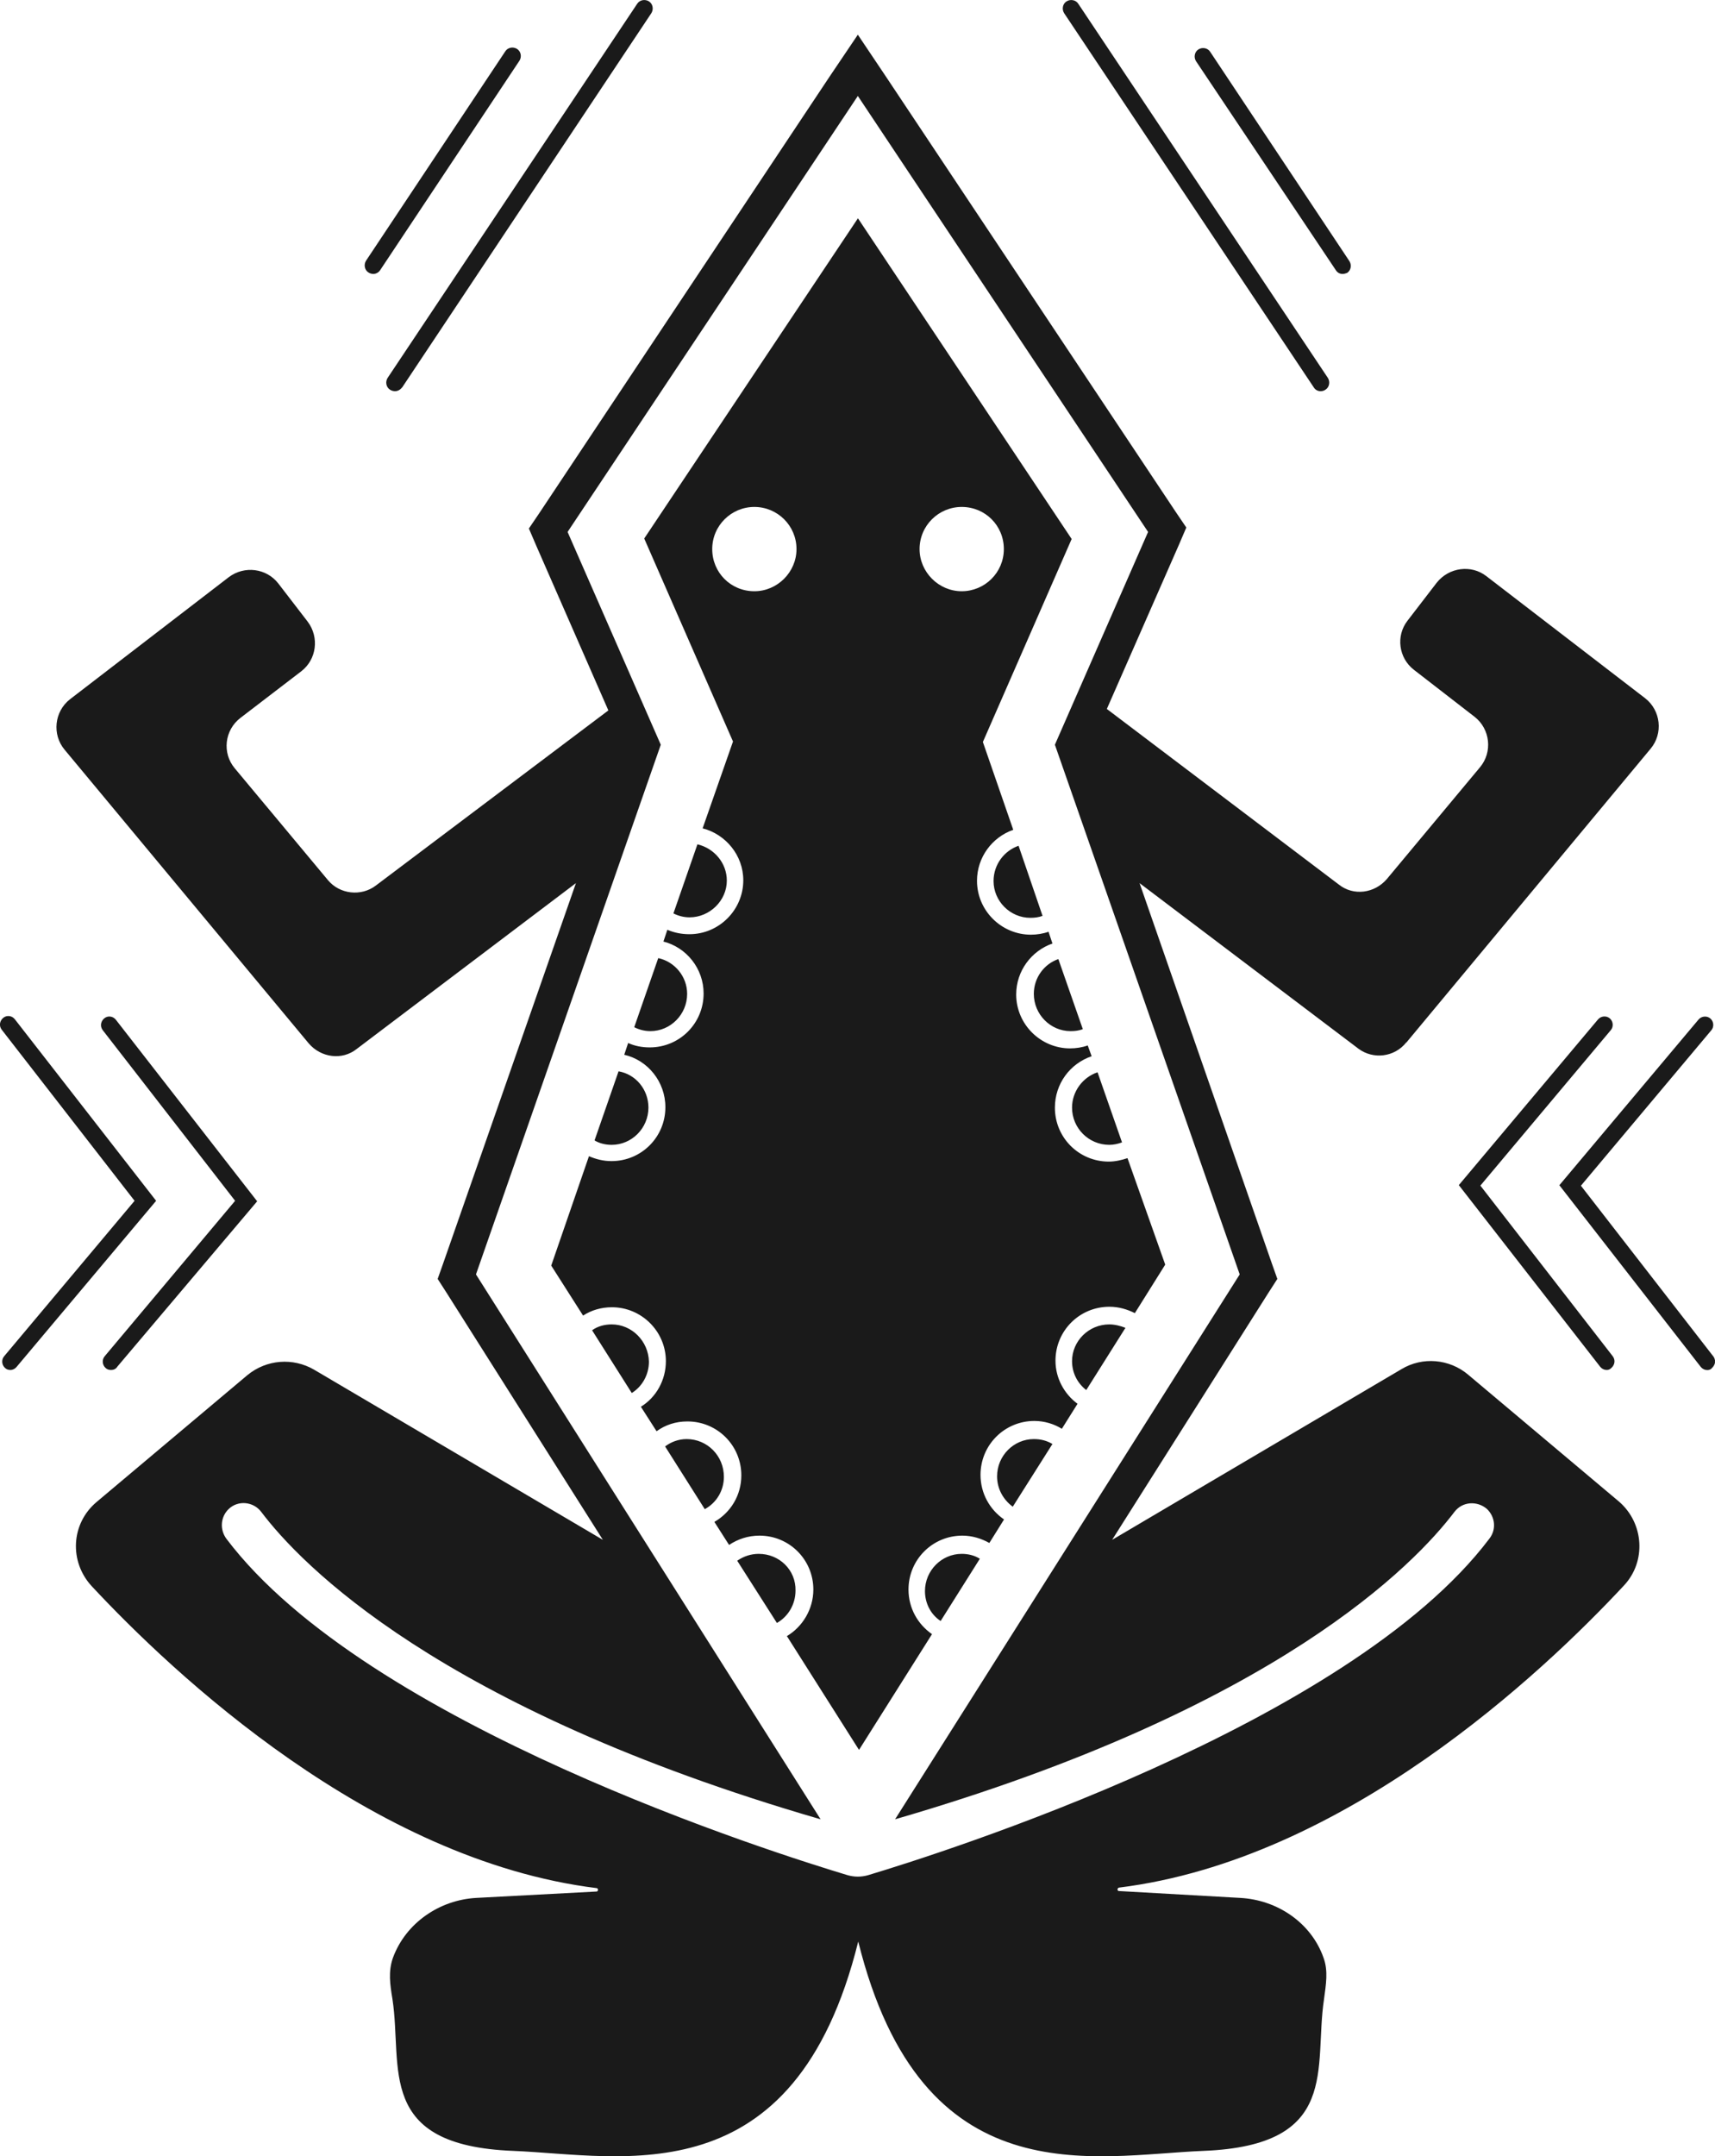 <?xml version="1.0" encoding="UTF-8"?>
<!DOCTYPE svg PUBLIC "-//W3C//DTD SVG 1.1//EN" "http://www.w3.org/Graphics/SVG/1.1/DTD/svg11.dtd">
<!-- Creator: CorelDRAW (Evaluation Version) -->
<svg xmlns="http://www.w3.org/2000/svg" xml:space="preserve" width="0.833in" height="1.047in" version="1.1" style="shape-rendering:geometricPrecision; text-rendering:geometricPrecision; image-rendering:optimizeQuality; fill-rule:evenodd; clip-rule:evenodd"
viewBox="0 0 175.01 219.98"
 xmlns:xlink="http://www.w3.org/1999/xlink"
 xmlns:xodm="http://www.corel.com/coreldraw/odm/2003">
 <defs>
  <style type="text/css">
   <![CDATA[
    .fil0 {fill:#1A1A1A;fill-rule:nonzero}
   ]]>
  </style>
 </defs>
 <g id="Layer_x0020_1">
  <path class="fil0" d="M143.52 106.36l24.92 -29.97c1.3,-1.55 1.05,-3.9 -0.55,-5.15l-16.21 -12.46c-1.55,-1.2 -3.8,-0.9 -5.05,0.65l-3 3.9c-1.2,1.55 -0.9,3.8 0.65,5l6.2 4.8c1.6,1.25 1.85,3.6 0.55,5.15l-9.51 11.41c-1.25,1.45 -3.4,1.75 -4.9,0.55l-23.67 -17.91 7.36 -16.76 0.75 -1.75 -1.05 -1.55 -29.62 -44.48 -2.85 -4.25 -2.9 4.3 -29.62 44.53 -1.05 1.55 0.75 1.75 7.36 16.81 -23.72 17.86c-1.5,1.15 -3.7,0.9 -4.9,-0.55l-9.51 -11.41c-1.3,-1.55 -1.05,-3.9 0.6,-5.15l6.2 -4.75c1.55,-1.2 1.85,-3.45 0.65,-5.05l-3 -3.9c-1.2,-1.55 -3.45,-1.85 -5.05,-0.65l-16.21 12.46c-1.6,1.25 -1.85,3.6 -0.55,5.15l24.92 29.97c1.25,1.45 3.4,1.75 4.9,0.55l22.36 -16.91 -13.56 38.83 -0.55 1.55 0.9 1.4 15.96 25.22 -29.47 -17.36c-2.15,-1.25 -4.85,-1.05 -6.8,0.55l-15.41 12.96c-2.6,2.2 -2.8,6.05 -0.5,8.56 8.35,8.96 28.52,27.97 51.53,30.82 0.2,0 0.2,0.35 0,0.35l-12.26 0.65c-3.75,0.2 -7.2,2.55 -8.51,6.1 -0.5,1.4 -0.3,2.75 -0.05,4.25 1.05,6.95 -1.75,14.91 12.31,15.46 11.16,0.45 28.72,4.85 35.22,-21.36 6.5,26.22 24.02,21.81 35.22,21.36 14.06,-0.55 11.26,-8.51 12.31,-15.46 0.2,-1.5 0.45,-2.9 -0.05,-4.25 -1.25,-3.55 -4.7,-5.9 -8.51,-6.1l-12.36 -0.7c-0.2,0 -0.2,-0.3 0,-0.35 23.01,-2.85 43.18,-21.86 51.53,-30.82 2.3,-2.45 2.05,-6.35 -0.5,-8.56l-15.41 -12.96c-1.9,-1.6 -4.65,-1.85 -6.8,-0.55l-29.52 17.41 15.96 -25.22 0.9 -1.4 -0.55 -1.55 -13.51 -38.83 22.36 16.91c1.5,1.1 3.65,0.85 4.85,-0.65zm31.49 32.39l0 0.29c-0.04,0.2 -0.15,0.39 -0.32,0.54 -0.05,0.1 -0.25,0.2 -0.45,0.2 -0.25,0 -0.5,-0.1 -0.7,-0.35l-14.41 -18.51 14.21 -16.91c0.3,-0.35 0.85,-0.4 1.2,-0.1 0.35,0.3 0.4,0.85 0.1,1.2l-13.31 15.86 13.51 17.41c0.09,0.12 0.14,0.24 0.16,0.37zm-48.5 -8.73l-35.17 55.59c38.97,-11.31 53.08,-26.07 57.09,-31.37 0.8,-1.05 2.3,-1.15 3.3,-0.3 0.85,0.8 1,2.1 0.25,3.05 -14.36,19.01 -56.24,32.17 -63.39,34.32 -0.7,0.2 -1.4,0.2 -2.1,0 -7.16,-2.15 -49.03,-15.31 -63.39,-34.32 -0.7,-0.95 -0.6,-2.25 0.25,-3.05 0.95,-0.9 2.5,-0.75 3.3,0.3 4,5.3 18.11,20.06 57.09,31.37l-35.17 -55.59 15.26 -43.73 3.6 -10.31 -9.51 -21.71 29.62 -44.48 29.62 44.48 -9.51 21.71 3.6 10.31 15.26 43.73zm-18.51 -32.17c-1.45,0.5 -2.5,1.9 -2.5,3.55 0,2.1 1.7,3.8 3.75,3.8 0.45,0 0.85,-0.05 1.25,-0.2l-2.5 -7.16zm5.2 37.27c-2.1,0 -3.8,1.7 -3.8,3.75 0,1.2 0.55,2.25 1.45,2.95l4 -6.35c-0.5,-0.2 -1.1,-0.35 -1.65,-0.35zm-15.06 23.41c-2.05,0 -3.75,1.7 -3.75,3.8 0,1.25 0.6,2.4 1.6,3.05l4 -6.35c-0.55,-0.35 -1.2,-0.5 -1.85,-0.5zm-28.07 -11.71c-0.85,0 -1.6,0.3 -2.2,0.75l4.05 6.4c1.2,-0.65 1.95,-1.9 1.95,-3.3 0,-2.15 -1.7,-3.85 -3.8,-3.85zm-6.95 -37.52l-2.45 7.05c0.5,0.3 1.1,0.45 1.75,0.45 2.05,0 3.75,-1.7 3.75,-3.8 0,-1.85 -1.3,-3.4 -3.05,-3.7zm8.05 -23.16l-2.45 7.05c0.5,0.25 1.05,0.4 1.65,0.4 2.05,0 3.8,-1.7 3.8,-3.75 0,-1.8 -1.3,-3.3 -3,-3.7zm43.88 32.02c-0.6,0.2 -1.25,0.35 -1.9,0.35 -3.05,0 -5.5,-2.45 -5.5,-5.5 0,-2.45 1.55,-4.5 3.75,-5.25l-0.4 -1.1c-0.55,0.2 -1.2,0.3 -1.8,0.3 -3,0 -5.5,-2.45 -5.5,-5.5 0,-2.4 1.55,-4.45 3.7,-5.2l-0.4 -1.2c-0.55,0.2 -1.2,0.3 -1.8,0.3 -3,0 -5.5,-2.45 -5.5,-5.5 0,-2.4 1.55,-4.45 3.7,-5.2l-3.1 -8.96 9.06 -20.71 -21.81 -32.72 -21.81 32.67 9.06 20.71 -3.1 8.86c2.35,0.6 4.15,2.75 4.15,5.3 0,3 -2.45,5.5 -5.5,5.5 -0.8,0 -1.55,-0.15 -2.25,-0.45l-0.4 1.2c2.35,0.6 4.1,2.75 4.1,5.3 0,3.05 -2.45,5.5 -5.5,5.5 -0.8,0 -1.55,-0.15 -2.2,-0.45l-0.4 1.2c2.4,0.55 4.2,2.75 4.2,5.35 0,3.05 -2.45,5.5 -5.5,5.5 -0.85,0 -1.6,-0.2 -2.3,-0.5l-3.85 11.16 3.25 5.1c0.85,-0.55 1.85,-0.85 2.95,-0.85 3,0 5.5,2.45 5.5,5.5 0,1.95 -1,3.7 -2.55,4.65l1.6 2.5c0.9,-0.65 1.95,-1 3.15,-1 3.05,0 5.5,2.45 5.5,5.5 0,2.05 -1.1,3.8 -2.75,4.75l1.5 2.35c0.9,-0.6 1.95,-0.95 3.1,-0.95 3.05,0 5.5,2.45 5.5,5.5 0,2 -1.1,3.8 -2.7,4.75l7.36 11.61 7.45 -11.81c-1.45,-1 -2.4,-2.65 -2.4,-4.55 0,-3.05 2.45,-5.5 5.5,-5.5 1,0 1.95,0.3 2.75,0.75l1.5 -2.4c-1.45,-1 -2.4,-2.65 -2.4,-4.55 0,-3.05 2.45,-5.5 5.5,-5.5 1,0 2,0.3 2.8,0.8l1.6 -2.55c-1.35,-1 -2.25,-2.6 -2.25,-4.4 0,-3.05 2.45,-5.5 5.5,-5.5 0.95,0 1.8,0.25 2.6,0.65l3.1 -4.95 -3.85 -10.86zm-38.07 -57.84c-2.4,0 -4.3,-1.9 -4.3,-4.3 0,-2.4 1.95,-4.3 4.3,-4.3 2.35,0 4.3,1.9 4.3,4.3 0,2.35 -1.95,4.3 -4.3,4.3zm16.86 -4.3c0,-2.4 1.95,-4.3 4.3,-4.3 2.4,0 4.3,1.9 4.3,4.3 0,2.4 -1.95,4.3 -4.3,4.3 -2.35,0 -4.3,-1.95 -4.3,-4.3zm-26.67 41.73l-2.45 7.05c0.5,0.25 1.05,0.4 1.65,0.4 2.05,0 3.75,-1.7 3.75,-3.8 0,-1.8 -1.3,-3.3 -2.95,-3.65zm-4.75 37.37c-0.75,0 -1.45,0.2 -2,0.6l4.05 6.4c1.05,-0.65 1.75,-1.85 1.75,-3.2 -0.05,-2.1 -1.75,-3.8 -3.8,-3.8zm15.01 23.41c-0.8,0 -1.55,0.25 -2.2,0.7l4.05 6.35c1.15,-0.65 1.9,-1.9 1.9,-3.3 0.05,-2.1 -1.65,-3.75 -3.75,-3.75zm28.07 -11.71c-2.05,0 -3.75,1.7 -3.75,3.8 0,1.3 0.65,2.4 1.6,3.1l4.05 -6.4c-0.6,-0.35 -1.2,-0.5 -1.9,-0.5zm6.5 -37.42c-1.5,0.5 -2.6,1.95 -2.6,3.6 0,2.1 1.7,3.8 3.8,3.8 0.45,0 0.9,-0.1 1.3,-0.25l-2.5 -7.16zm-8.06 -23.11c-1.45,0.5 -2.55,1.9 -2.55,3.6 0,2.05 1.7,3.75 3.75,3.75 0.45,0 0.85,-0.05 1.25,-0.2l-2.45 -7.16zm30.82 -46.38c-0.3,0 -0.55,-0.15 -0.7,-0.4l-25.47 -38.17c-0.25,-0.4 -0.15,-0.95 0.25,-1.2 0.4,-0.25 0.95,-0.15 1.2,0.25l25.47 38.17c0.25,0.4 0.15,0.95 -0.25,1.2 -0.15,0.1 -0.3,0.15 -0.5,0.15zm2.25 -11.96c-0.3,0 -0.55,-0.15 -0.7,-0.4l-14.26 -21.31c-0.25,-0.4 -0.15,-0.95 0.25,-1.2 0.4,-0.25 0.95,-0.15 1.2,0.25l14.21 21.36c0.25,0.4 0.15,0.95 -0.25,1.2 -0.15,0.05 -0.3,0.1 -0.45,0.1zm-96.71 11.96c-0.15,0 -0.35,-0.05 -0.5,-0.15 -0.4,-0.25 -0.5,-0.8 -0.25,-1.2l25.47 -38.17c0.25,-0.4 0.8,-0.5 1.2,-0.25 0.4,0.25 0.5,0.8 0.25,1.2l-25.42 38.17c-0.2,0.25 -0.45,0.4 -0.75,0.4zm-2.2 -11.96c-0.15,0 -0.35,-0.05 -0.5,-0.15 -0.4,-0.25 -0.5,-0.8 -0.25,-1.2l14.21 -21.36c0.25,-0.4 0.8,-0.5 1.2,-0.25 0.4,0.25 0.5,0.8 0.25,1.2l-14.21 21.36c-0.15,0.25 -0.45,0.4 -0.7,0.4zm125.88 111.82c-0.25,0 -0.5,-0.1 -0.7,-0.35l-14.41 -18.51 14.21 -16.91c0.3,-0.35 0.85,-0.4 1.2,-0.1 0.35,0.3 0.4,0.85 0.1,1.2l-13.31 15.86 13.51 17.41c0.3,0.4 0.2,0.9 -0.15,1.2 -0.1,0.1 -0.25,0.2 -0.45,0.2zm-152.65 0c-0.2,0 -0.4,-0.05 -0.55,-0.2 -0.35,-0.3 -0.4,-0.85 -0.1,-1.2l13.31 -15.86 -13.51 -17.41c-0.3,-0.4 -0.2,-0.9 0.15,-1.2 0.35,-0.3 0.9,-0.25 1.2,0.15l14.41 18.51 -14.26 16.86c-0.15,0.25 -0.4,0.35 -0.65,0.35zm-10.26 0c-0.2,0 -0.4,-0.05 -0.55,-0.2 -0.35,-0.3 -0.4,-0.85 -0.1,-1.2l13.31 -15.86 -13.56 -17.46c-0.3,-0.4 -0.2,-0.9 0.15,-1.2 0.35,-0.3 0.9,-0.25 1.2,0.15l14.41 18.51 -14.21 16.91c-0.2,0.25 -0.45,0.35 -0.65,0.35z"/>
 </g>
</svg>
